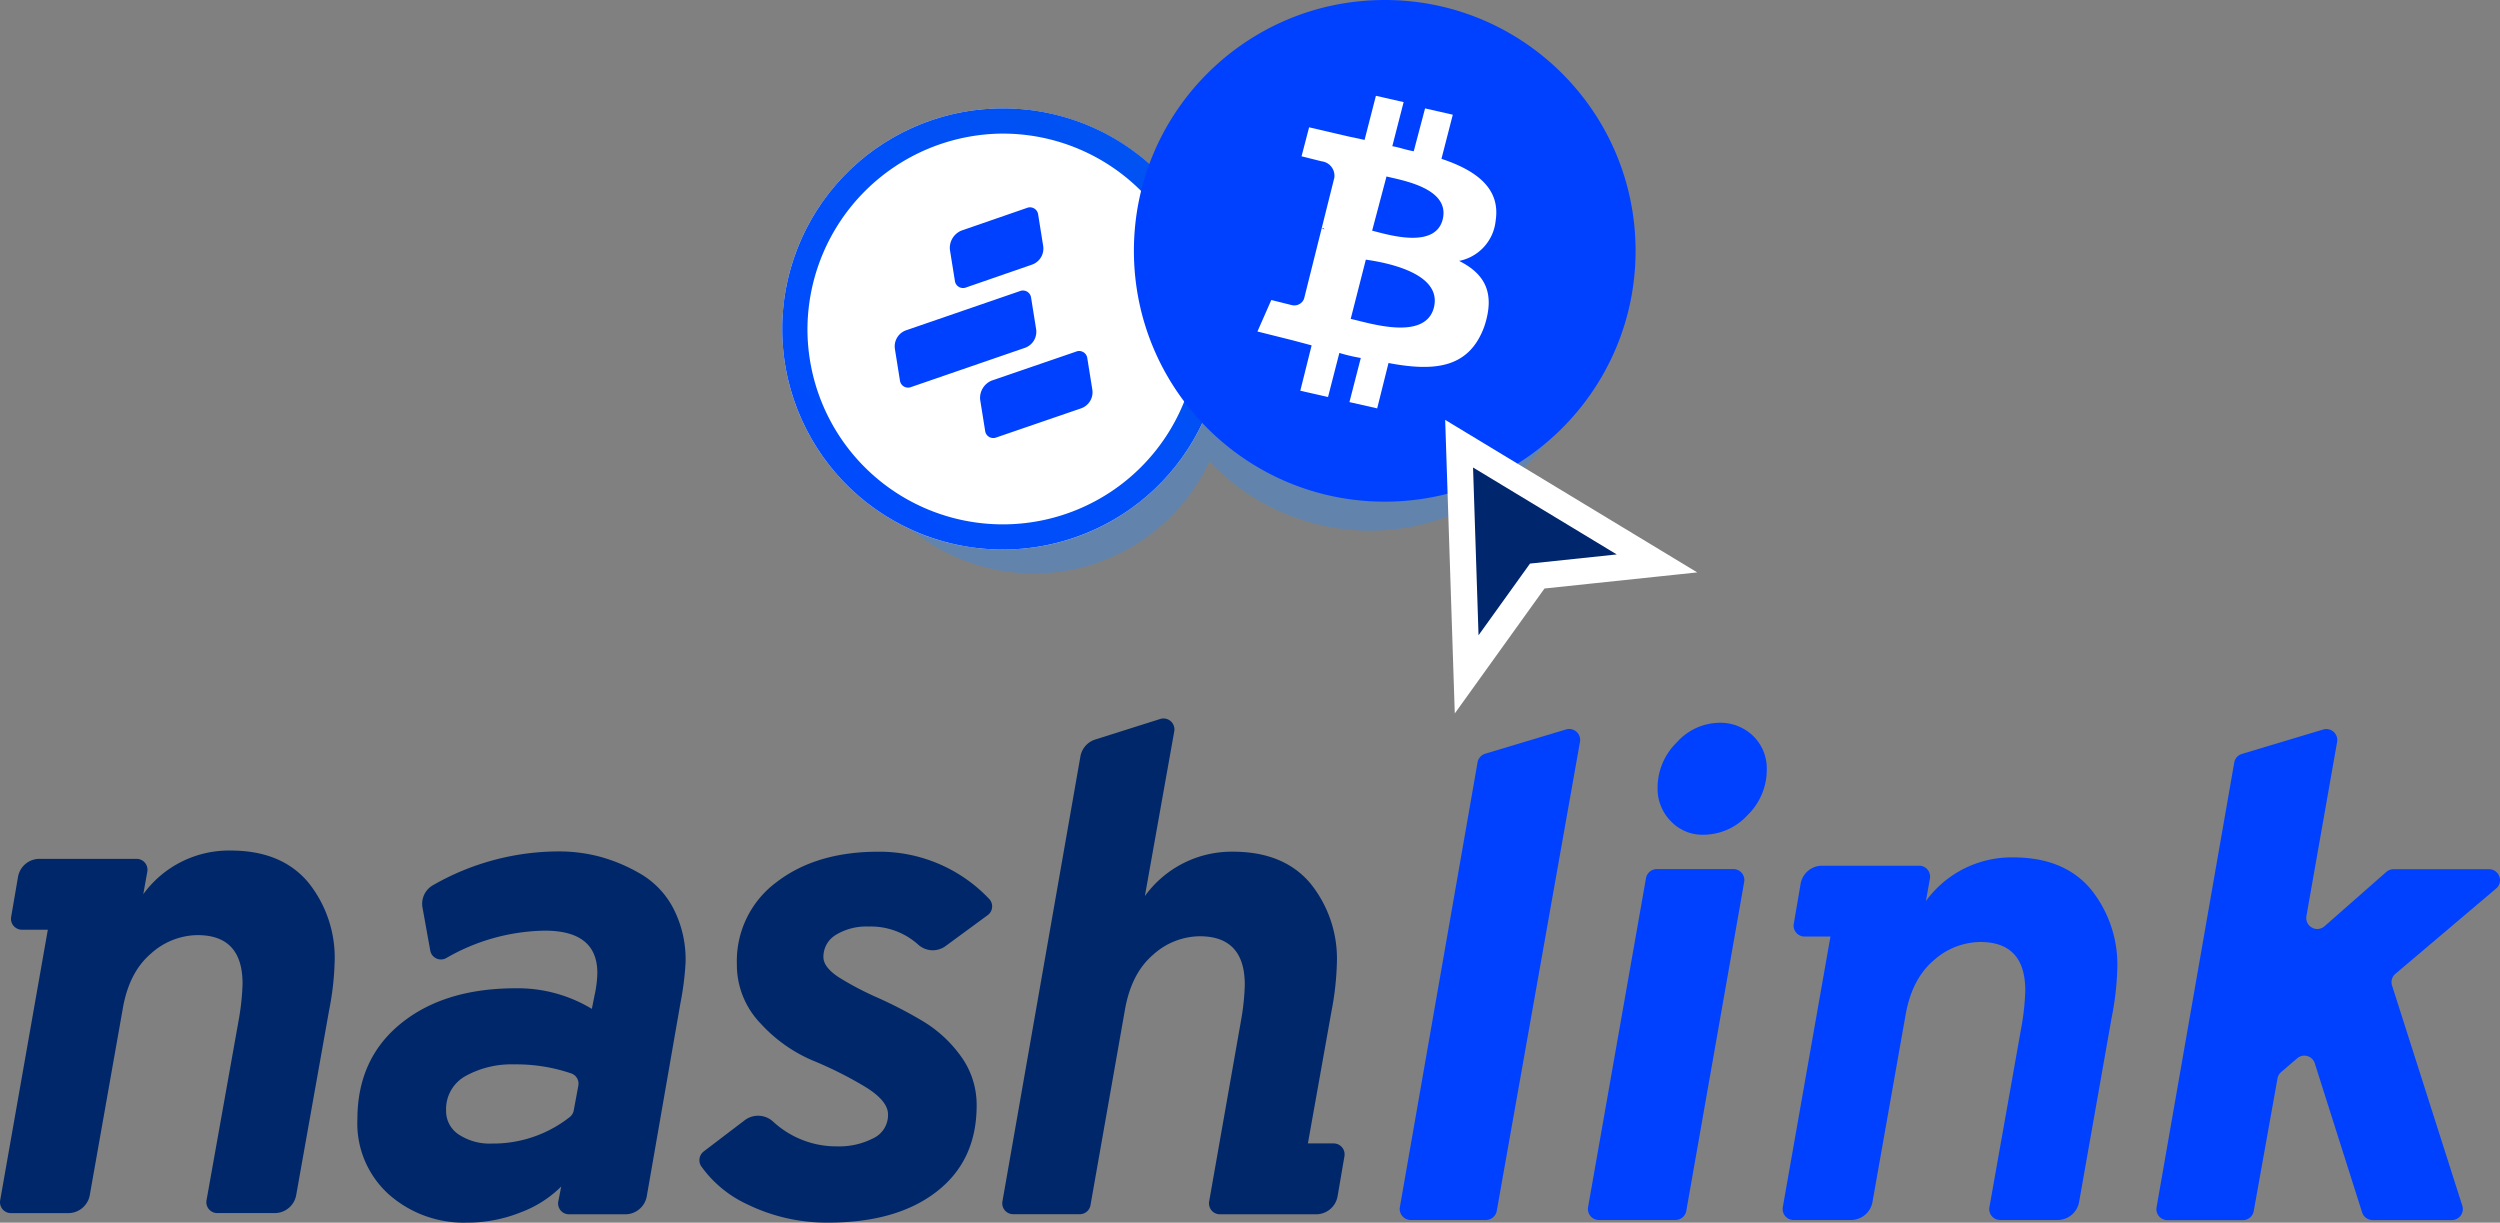 <svg xmlns="http://www.w3.org/2000/svg" fill="none" width="192" height="93.899"><rect width="100%" height="100%" fill="#808080" stroke="none"/><path opacity=".35" d="M105.09 6.873a16.816 16.816 0 00-15.876 11.132 14.869 14.869 0 103.678 17.425 16.914 16.914 0 0018.568 4.134 16.91 16.91 0 0010.667-15.75 16.985 16.985 0 00-5.008-12.002 16.968 16.968 0 00-12.03-4.939z" fill="#2c8cff"/><path d="M77.016 42.206c9.356 0 16.941-7.584 16.941-16.94 0-9.356-7.585-16.94-16.94-16.94-9.357 0-16.941 7.584-16.941 16.94 0 9.356 7.584 16.94 16.94 16.94z" fill="#fff"/><path d="M77.017 10.261a15.005 15.005 0 11-15.005 15.005A15.082 15.082 0 0177.017 10.26zm0-1.936a16.94 16.94 0 1016.94 16.94 16.903 16.903 0 00-16.94-16.94z" fill="url(#paint0_linear)"/><path d="M72.95 19.167l.388 2.42a.631.631 0 00.871.484l5.034-1.742a1.307 1.307 0 00.871-1.452l-.387-2.42a.63.63 0 00-.871-.484l-5.034 1.742a1.442 1.442 0 00-.871 1.452zm2.324 11.52l.387 2.42a.63.63 0 00.871.484l6.486-2.227a1.307 1.307 0 00.871-1.452l-.387-2.42a.63.63 0 00-.871-.484l-6.486 2.227a1.442 1.442 0 00-.871 1.452zm-6.544-3.872l.387 2.42a.63.63 0 00.872.484l8.712-3.001a1.307 1.307 0 00.871-1.452l-.387-2.42a.63.63 0 00-.871-.484l-8.713 3a1.307 1.307 0 00-.87 1.453zm37.618 11.713c10.639 0 19.264-8.625 19.264-19.264S116.987 0 106.348 0 87.084 8.625 87.084 19.264s8.625 19.264 19.264 19.264z" fill="#0041ff"/><path d="M114.867 16.94c.387-2.516-1.55-3.872-4.163-4.743l.871-3.388-2.13-.484-.87 3.291c-.581-.096-1.065-.29-1.646-.387l.87-3.388-2.129-.484-.871 3.388-1.355-.29-2.904-.678-.581 2.227 1.549.387a1.113 1.113 0 01.968 1.258l-.968 3.872c.097 0 .193 0 .193.097l-.193-.097-1.356 5.421a.802.802 0 01-.968.484l-1.548-.387-1.065 2.42 2.71.678 1.452.387-.87 3.485 2.129.484.871-3.388c.54.165 1.089.293 1.646.387l-.872 3.388 2.13.484.871-3.485c3.582.678 6.196.388 7.357-2.807.872-2.614 0-4.066-1.936-5.034a3.503 3.503 0 002.808-3.097zm-4.744 6.68c-.677 2.614-5.034 1.162-6.389.871l1.162-4.55c1.355.194 5.905.969 5.227 3.68zm.678-6.776c-.581 2.323-4.26 1.161-5.421.871l1.103-4.163c1.123.29 4.899.872 4.318 3.292z" fill="#fff"/><path d="M112.06 34.075l.58 17.715 5.421-7.55 9.196-.969z" fill="#00266d" stroke="#fff" stroke-width="2.02" stroke-miterlimit="10"/><path d="M43.697 93.258a.833.833 0 01-.817-1.002l.221-1.13a8.724 8.724 0 01-3.085 1.973c-1.32.532-2.732.803-4.156.797a8.661 8.661 0 01-5.986-2.157 7.326 7.326 0 01-2.426-5.776c0-3.09 1.11-5.54 3.327-7.347 2.22-1.807 5.159-2.712 8.82-2.716a11.007 11.007 0 015.859 1.582l.21-1.055a8.49 8.49 0 00.212-1.703c0-2.169-1.349-3.253-4.046-3.25-2.662.045-5.268.771-7.568 2.111A.833.833 0 0133.043 73l-.59-3.275a1.64 1.64 0 01.79-1.736 19.45 19.45 0 019.705-2.6c1.014 0 2.024.126 3.007.374 1.096.289 2.15.722 3.133 1.288a6.604 6.604 0 012.584 2.636 8.534 8.534 0 01.98 4.22 22.351 22.351 0 01-.4 3.164l-2.579 14.8a1.678 1.678 0 01-1.651 1.387zm-5.917-5.433a9.494 9.494 0 005.976-2.036.838.838 0 00.31-.527l.349-1.878a.833.833 0 00-.528-.94 13.095 13.095 0 00-4.414-.7 7.29 7.29 0 00-3.692.88 2.901 2.901 0 00-1.52 2.69 2.141 2.141 0 00.961 1.81 4.298 4.298 0 002.559.701zm25.832 6.07a13.834 13.834 0 01-6.176-1.382 8.965 8.965 0 01-3.57-2.926.85.85 0 01.179-1.156l3.165-2.41a1.704 1.704 0 012.179.132 7.158 7.158 0 004.925 1.888 5.707 5.707 0 002.742-.617 1.973 1.973 0 001.145-1.835c0-.707-.606-1.43-1.815-2.158a29.41 29.41 0 00-3.992-1.993 11.54 11.54 0 01-3.992-2.848 6.471 6.471 0 01-1.81-4.557 7.531 7.531 0 013.043-6.282c2.026-1.56 4.635-2.34 7.828-2.34a11.605 11.605 0 018.522 3.644.833.833 0 01-.137 1.233l-3.227 2.369a1.661 1.661 0 01-2.11-.116 5.448 5.448 0 00-3.813-1.383 4.488 4.488 0 00-2.505.64 1.961 1.961 0 00-.955 1.703c0 .527.407 1.055 1.224 1.582a23.586 23.586 0 002.952 1.545 33.235 33.235 0 013.436 1.783 9.806 9.806 0 012.932 2.689 6.328 6.328 0 011.224 3.808c0 2.813-1.021 5.015-3.065 6.603-2.043 1.59-4.819 2.385-8.328 2.385zM23.651 67.742c-1.368-1.614-3.346-2.42-5.934-2.42a8.133 8.133 0 00-6.714 3.353l.311-1.734a.838.838 0 00-.828-.982H3.03a1.673 1.673 0 00-1.646 1.382l-.528 3.08a.838.838 0 00.823.981h1.994L.012 92.187a.838.838 0 00.828.98h4.41a1.678 1.678 0 001.645-1.38L9.42 77.513c.316-1.881 1.035-3.302 2.157-4.262a5.416 5.416 0 013.592-1.434c2.306 0 3.46 1.242 3.46 3.724a18.654 18.654 0 01-.264 2.61l-2.505 14.034a.838.838 0 00.823.98h4.414a1.677 1.677 0 001.65-1.38l2.527-14.188a21.86 21.86 0 00.427-3.73 9.204 9.204 0 00-2.052-6.128z" fill="#002769"/><path d="M160.556 68.269c-1.368-1.614-3.348-2.421-5.938-2.421a8.132 8.132 0 00-6.71 3.354l.312-1.735a.847.847 0 00-.186-.683.83.83 0 00-.642-.298h-7.457a1.674 1.674 0 00-1.646 1.382l-.527 3.08a.826.826 0 00.184.68.841.841 0 00.638.3h1.994l-3.66 20.786a.847.847 0 00.185.683.83.83 0 00.642.298h4.41a1.677 1.677 0 001.651-1.382l2.526-14.272c.316-1.88 1.033-3.301 2.152-4.261a5.434 5.434 0 013.597-1.435c2.307 0 3.46 1.241 3.46 3.724a18.598 18.598 0 01-.264 2.61l-2.49 14.035a.845.845 0 00.015.362.843.843 0 00.455.542.84.84 0 00.353.077h4.415a1.677 1.677 0 001.65-1.382l2.505-14.187a21.945 21.945 0 00.428-3.729 9.202 9.202 0 00-2.052-6.128z" fill="#0041ff"/><path d="M102.43 87.814h-1.983l1.803-10.105c.245-1.23.386-2.476.422-3.729a9.196 9.196 0 00-2.046-6.15c-1.367-1.614-3.347-2.42-5.938-2.42a8.222 8.222 0 00-6.762 3.408l2.258-12.658a.84.84 0 00-1.056-.95l-5.004 1.582a1.665 1.665 0 00-1.15 1.308L76.987 92.27a.834.834 0 00.823.98h5.116a.833.833 0 00.823-.69L86.386 77.6c.323-1.885 1.043-3.305 2.157-4.262a5.416 5.416 0 013.591-1.434c2.31 0 3.466 1.24 3.466 3.723a18.04 18.04 0 01-.27 2.637L92.863 92.27a.838.838 0 00.829.988h7.384a1.675 1.675 0 001.65-1.383l.528-3.08a.842.842 0 00-.823-.98z" fill="#002769"/><path d="M107.51 92.704l5.965-34.15a.846.846 0 01.584-.666l6.23-1.872a.842.842 0 011.054.955l-6.392 36.028a.846.846 0 01-.834.696h-5.775a.847.847 0 01-.832-.991zm14.455 0l4.446-25.258a.852.852 0 01.834-.702h5.88a.848.848 0 01.645.303.842.842 0 01.183.688L129.507 93a.85.85 0 01-.833.696h-5.875a.84.84 0 01-.649-.3.846.846 0 01-.185-.691zm8.871-28.597a3.333 3.333 0 01-2.531-1.055 3.538 3.538 0 01-1.002-2.531 4.856 4.856 0 011.476-3.508 4.46 4.46 0 013.218-1.503 3.606 3.606 0 012.663 1.029 3.481 3.481 0 011.029 2.558 4.87 4.87 0 01-1.477 3.507 4.614 4.614 0 01-3.376 1.503zm52.884 11.614l5.385 16.877a.853.853 0 01-.12.755.842.842 0 01-.681.347h-6.092a.847.847 0 01-.802-.586l-3.634-11.45a.838.838 0 00-1.344-.39l-1.235 1.055a.86.86 0 00-.285.496l-1.825 10.184a.842.842 0 01-.828.697h-5.801a.842.842 0 01-.833-.988l5.965-34.154a.833.833 0 01.585-.66l6.26-1.882a.842.842 0 011.056.955l-2.358 13.38a.846.846 0 00.918.985.844.844 0 00.469-.204l4.747-4.172a.836.836 0 01.559-.211h7.347a.842.842 0 01.527 1.487l-7.78 6.587a.848.848 0 00-.2.892z" fill="#0041ff"/><defs id="defs46"><linearGradient id="paint0_linear" x1="66.17" y1="38.49" x2="90.93" y2="13.73" gradientUnits="userSpaceOnUse" gradientTransform="matrix(.968 0 0 .968 .968 0)"><stop stop-color="#004CFD" id="stop38"/><stop offset="1" stop-color="#0052F3" id="stop40"/></linearGradient><clipPath id="clip0"><path fill="#fff" id="rect43" d="M0 0h192.12v106.68H0z"/></clipPath></defs></svg>
